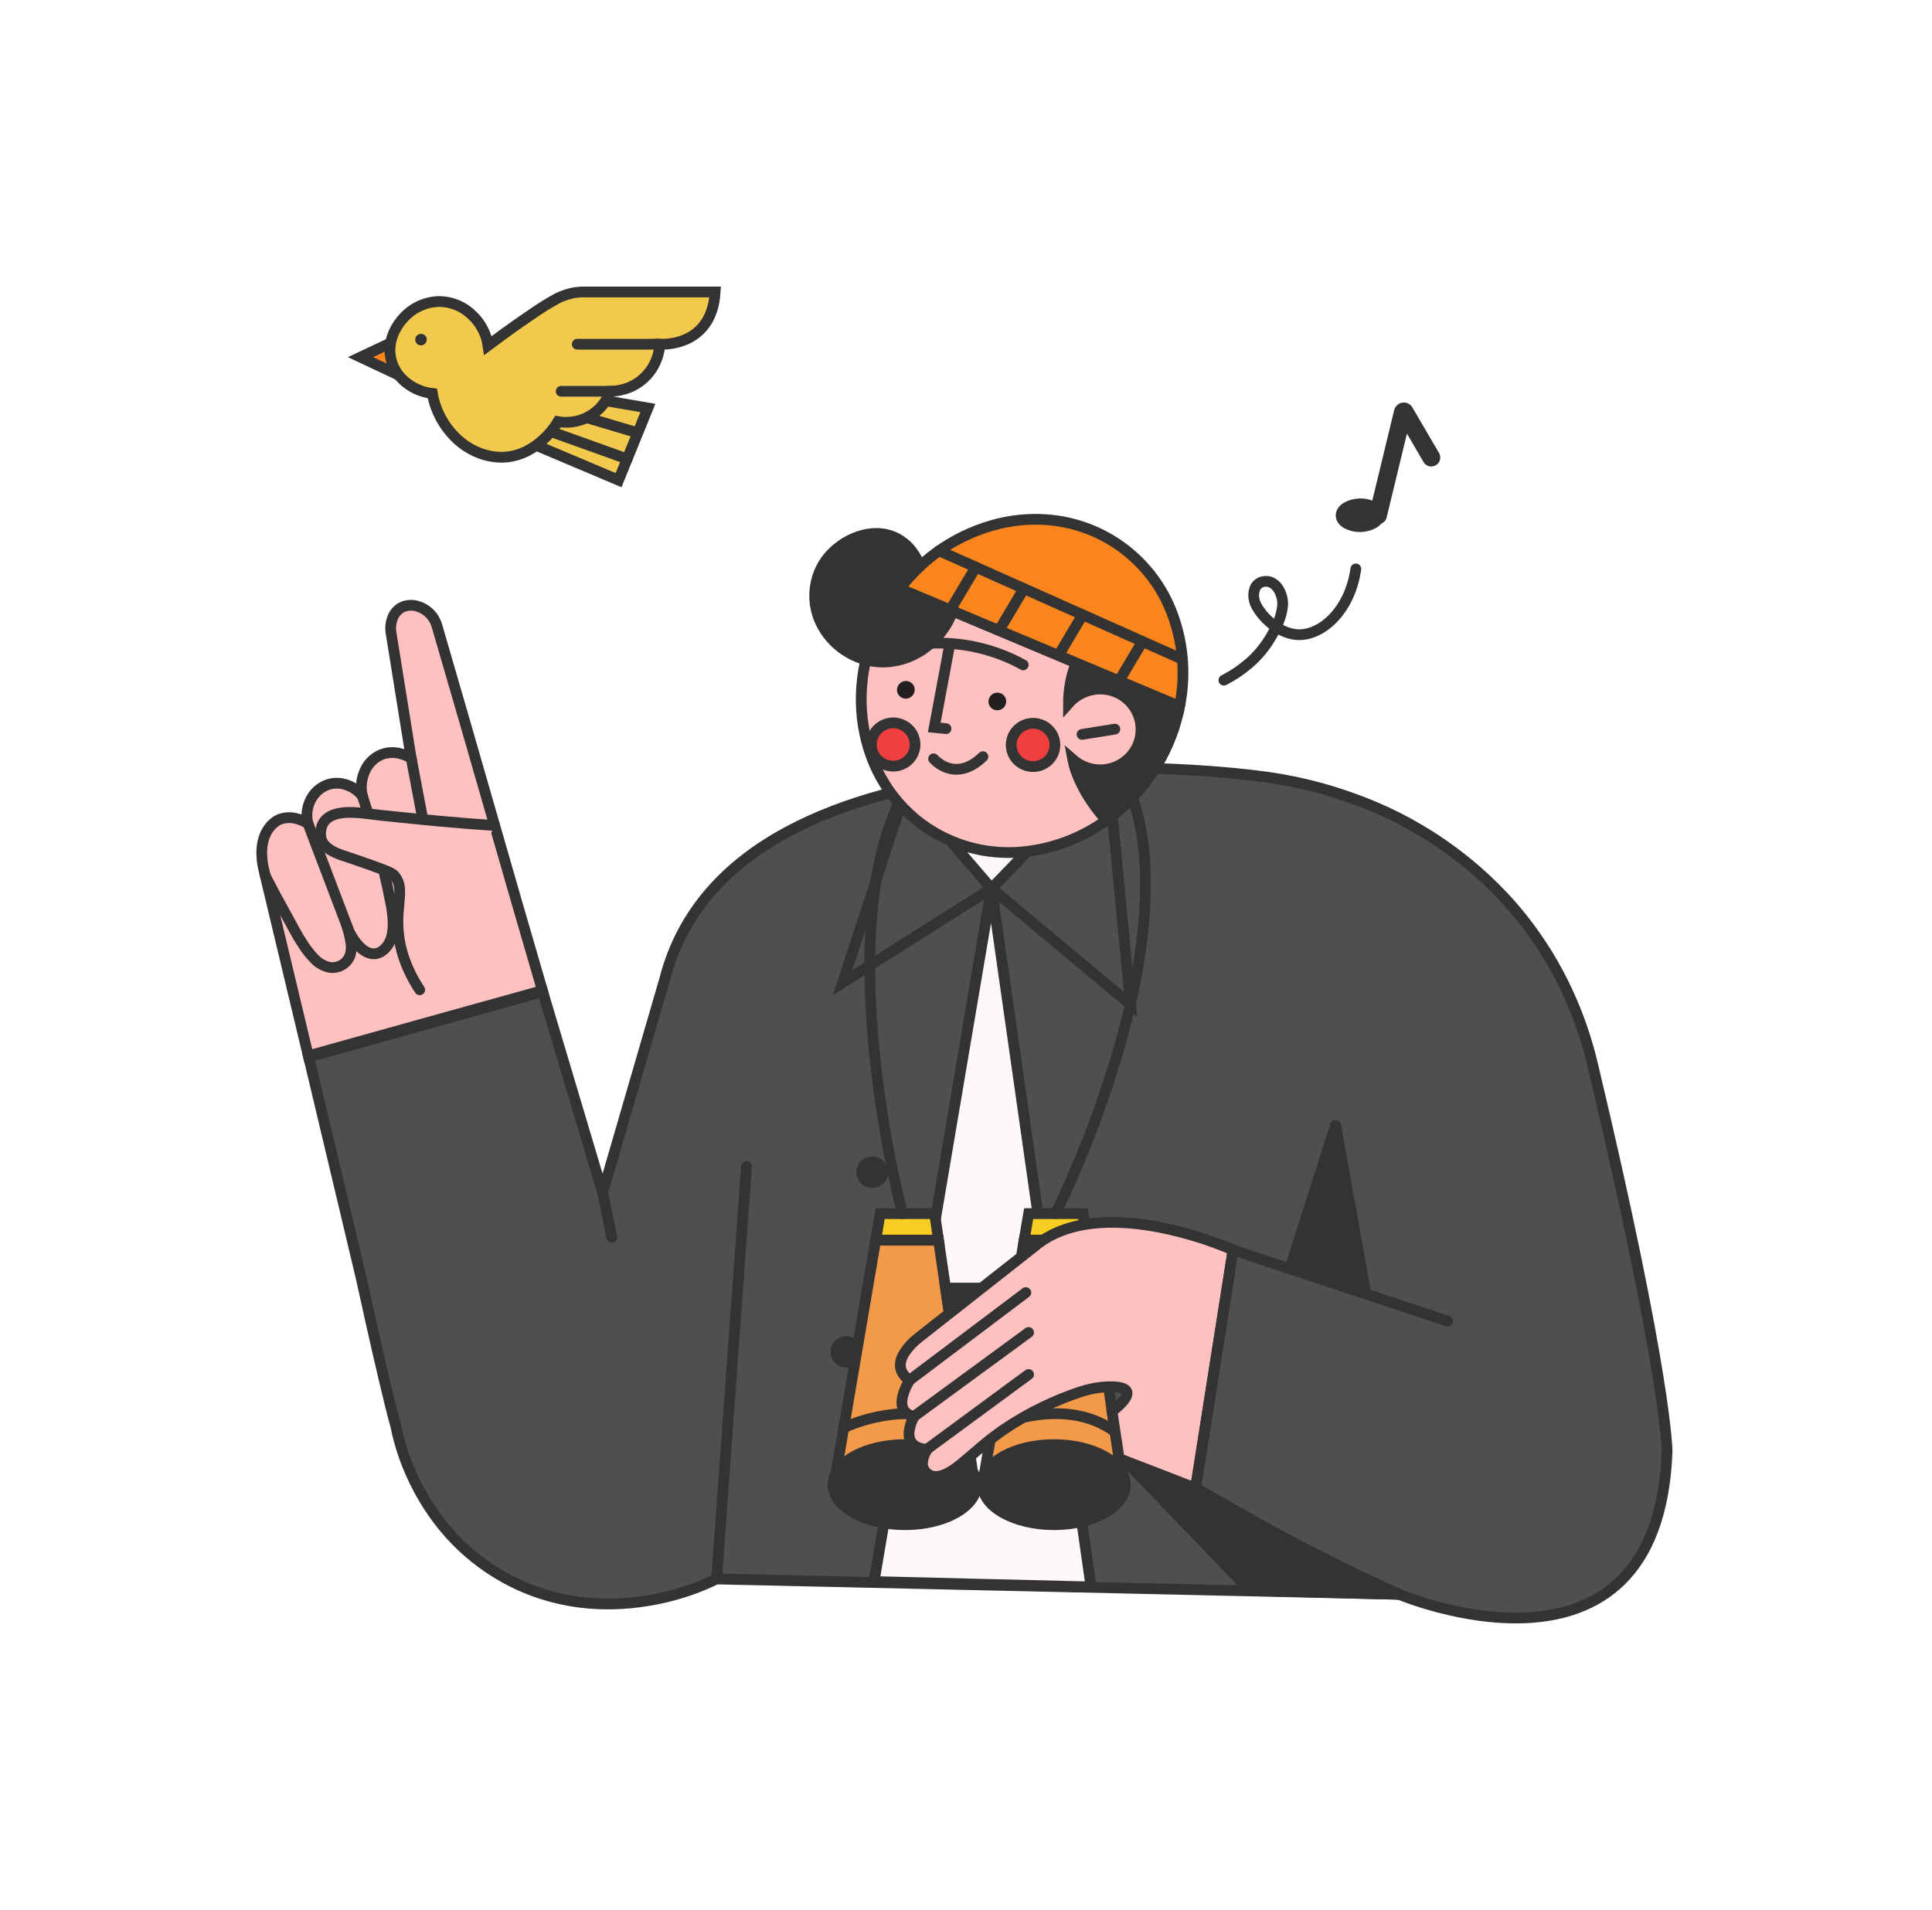 <svg width="539" height="533" viewBox="0 0 539 533" fill="none" xmlns="http://www.w3.org/2000/svg">
<path d="M149.591 124.269L161.08 129.125L172.57 133.98L176.665 123.912L180.755 113.844L168.136 111.674L155.521 109.505L152.556 116.887L149.591 124.269Z" fill="#F2C94C" stroke="#333333" stroke-width="3" stroke-miterlimit="10" stroke-linecap="round"/>
<path d="M154.488 113.822L165.703 117.148L176.913 120.479" fill="#F2C94C"/>
<path d="M154.488 113.822L165.703 117.148L176.913 120.479" stroke="#333333" stroke-width="3" stroke-miterlimit="10" stroke-linecap="round"/>
<path d="M100.581 99.655L105.064 101.771L109.547 103.882V99.655V95.423L105.064 97.539L100.581 99.655Z" fill="#F9851C" stroke="#333333" stroke-width="3" stroke-miterlimit="10" stroke-linecap="round"/>
<path d="M199.908 440.594L295.097 442.726L390.28 444.858C390.28 444.858 408.341 452.522 426.719 451.371C445.097 450.22 463.803 440.258 465.094 405C465.094 405 465.094 399.814 462.495 383.707C459.896 367.599 454.686 340.587 444.279 296.881C442.417 289.029 439.662 281.412 436.066 274.175C432.475 266.94 428.019 260.158 422.795 253.974C422.225 253.303 421.642 252.631 421.046 251.96C420.451 251.288 419.843 250.627 419.222 249.977C408.082 238.217 394.371 229.139 379.14 223.439C369.951 219.943 360.354 217.604 350.575 216.478C350.575 216.478 314.201 211.622 275.379 216.286C236.556 220.95 195.253 235.127 185.453 273.194C182.562 283.144 179.674 293.081 176.789 303.005C173.905 312.929 171.016 322.865 168.125 332.81C165.341 323.462 162.555 314.111 159.767 304.759L151.404 276.712L118.754 285.821L86.105 294.93C88.559 305.252 91.014 315.577 93.472 325.903L100.834 356.881C104.601 374.155 107.012 384.367 108.454 390.268C109.896 396.168 110.375 397.73 110.375 397.73C111.594 403.823 113.695 409.709 116.613 415.207C121.069 423.692 128.527 433.441 140.83 440.258C155.048 448.104 169.287 448.461 180.233 446.723C187.067 445.678 193.701 443.612 199.908 440.594Z" fill="#4F4F4F" stroke="#333333" stroke-width="3" stroke-miterlimit="10" stroke-linecap="round"/>
<path d="M313.948 407.66L328.548 413.325L333.526 415.255L341.599 419.807C345.904 422.232 350.747 424.971 352.965 426.203C357.135 428.532 362.291 431.32 368.496 434.464C374.701 437.609 381.95 441.116 390.302 444.895L369.518 444.335L348.735 443.802L331.352 425.744L313.948 407.66Z" fill="#333333" stroke="#333333" stroke-width="3" stroke-miterlimit="10" stroke-linecap="round"/>
<path d="M252.733 220.177L243.902 247.184L235.071 274.191L255.833 261.058L276.6 247.925L264.664 234.051L252.733 220.177Z" fill="#4F4F4F" stroke="#333333" stroke-width="3" stroke-miterlimit="10" stroke-linecap="round"/>
<path d="M239.08 377.215C239.08 377.887 238.844 378.538 238.413 379.058C237.983 379.577 237.383 379.932 236.717 380.063C236.052 380.194 235.361 380.092 234.763 379.774C234.164 379.457 233.696 378.944 233.437 378.322C233.177 377.701 233.144 377.01 233.342 376.367C233.54 375.724 233.956 375.169 234.521 374.796C235.086 374.423 235.764 374.256 236.439 374.323C237.115 374.39 237.746 374.687 238.225 375.163C238.772 375.708 239.08 376.446 239.08 377.215Z" fill="#333333" stroke="#333333" stroke-width="3" stroke-miterlimit="10" stroke-linecap="round"/>
<path d="M276.6 247.925L292.826 231.098L309.051 214.266L312.226 247.275L315.401 280.283L296.001 264.107L276.6 247.925Z" fill="#4F4F4F" stroke="#333333" stroke-width="3" stroke-miterlimit="10" stroke-linecap="round"/>
<path d="M261.747 230.661L269.174 239.296L276.6 247.925L285.152 239.056L293.703 230.192L277.725 230.426L261.747 230.661Z" fill="#FFF8F8" stroke="#333333" stroke-width="3" stroke-miterlimit="10" stroke-linecap="round"/>
<path d="M276.482 248.575L260.16 344.952L243.843 441.324L274.114 442.07L304.391 442.811L290.555 345.698L276.719 248.575C276.716 248.546 276.702 248.52 276.68 248.501C276.658 248.482 276.63 248.472 276.6 248.474C276.572 248.474 276.544 248.484 276.522 248.502C276.5 248.521 276.486 248.547 276.482 248.575Z" fill="#FFF8F8" stroke="#333333" stroke-width="3" stroke-miterlimit="10" stroke-linecap="round"/>
<path d="M372.591 314.006C373.979 321.746 375.366 329.486 376.751 337.229C378.136 344.972 379.522 352.711 380.911 360.447" stroke="#333333" stroke-width="3" stroke-miterlimit="10" stroke-linecap="round"/>
<path d="M260.746 338.647H253.153H245.56L244.93 342.351L244.3 346.056H253.067H261.834L261.29 342.351L260.746 338.647Z" fill="#F7CE21" stroke="#333333" stroke-width="3" stroke-miterlimit="10" stroke-linecap="round"/>
<path d="M272.015 415.346L266.924 380.701L261.834 346.056H253.067H244.3L238.499 380.168L232.698 414.274L252.357 414.813L272.015 415.346Z" fill="#F2994A" stroke="#333333" stroke-width="3" stroke-miterlimit="10" stroke-linecap="round"/>
<path d="M235.399 398.391C239.111 396.73 243.032 395.573 247.056 394.953C253.799 393.887 262.372 394.18 269.691 399.526" stroke="#333333" stroke-width="3" stroke-miterlimit="10" stroke-linecap="round"/>
<path d="M302.168 338.647H294.575H286.981L286.352 342.351L285.722 346.056H294.489H303.255L302.712 342.351L302.168 338.647Z" fill="#F7CE21" stroke="#333333" stroke-width="3" stroke-miterlimit="10" stroke-linecap="round"/>
<path d="M313.432 415.346L308.346 380.701L303.255 346.056H294.489H285.722L279.916 380.168L274.114 414.274L293.773 414.813L313.432 415.346Z" fill="#F2994A" stroke="#333333" stroke-width="3" stroke-miterlimit="10" stroke-linecap="round"/>
<path d="M272.451 414.274C272.451 417.36 270.207 420.137 266.585 422.173C262.964 424.209 257.975 425.446 252.432 425.446C246.889 425.446 241.9 424.193 238.279 422.173C234.657 420.153 232.418 417.376 232.418 414.274C232.418 411.172 234.657 408.411 238.279 406.381C241.9 404.35 246.889 403.108 252.432 403.108C257.975 403.108 262.964 404.36 266.585 406.381C270.207 408.401 272.451 411.194 272.451 414.274Z" fill="#333333" stroke="#333333" stroke-width="3" stroke-miterlimit="10" stroke-linecap="round"/>
<path d="M313.948 414.274C313.948 417.36 311.715 420.137 308.115 422.173C304.515 424.209 299.531 425.446 294.031 425.446C288.531 425.446 283.553 424.193 279.948 422.173C276.342 420.153 274.114 417.376 274.114 414.274C274.114 411.172 276.342 408.411 279.948 406.381C283.553 404.35 288.531 403.108 294.031 403.108C299.531 403.108 304.509 404.36 308.115 406.381C311.72 408.401 313.948 411.194 313.948 414.274Z" fill="#333333" stroke="#333333" stroke-width="3" stroke-miterlimit="10" stroke-linecap="round"/>
<path d="M276.816 398.391C280.529 396.73 284.452 395.574 288.478 394.953C295.221 393.887 303.793 394.18 311.107 399.526" stroke="#333333" stroke-width="3" stroke-miterlimit="10" stroke-linecap="round"/>
<path d="M167.979 332.006L169.336 338.647L170.692 345.294" stroke="#333333" stroke-width="3" stroke-miterlimit="10" stroke-linecap="round"/>
<path d="M208.266 325.466C206.87 344.654 205.478 363.842 204.09 383.03C202.701 402.218 201.311 421.406 199.919 440.594" stroke="#333333" stroke-width="3" stroke-miterlimit="10" stroke-linecap="round"/>
<path d="M281.379 371.57L273.495 371.693L265.617 371.816L264.707 365.617L263.798 359.423H273.625H283.457L282.418 365.494L281.379 371.57Z" fill="#333333" stroke="#333333" stroke-width="3" stroke-miterlimit="10" stroke-linecap="round"/>
<path d="M343.999 348.779C337.301 345.912 330.312 343.768 323.151 342.383C311.564 340.182 297.648 339.995 288.332 348.038L272.306 360.639L256.269 373.249C254.761 374.404 253.452 375.794 252.394 377.364C250.887 379.72 250.242 382.694 253.767 385.146C252.897 386.528 252.244 388.032 251.829 389.607C251.291 391.936 251.592 394.468 254.988 395.268C254.251 396.62 253.783 398.1 253.611 399.627C253.46 401.839 254.375 404.126 258.653 404.424C258.026 405.413 257.606 406.517 257.421 407.67C257.239 408.59 257.42 409.544 257.927 410.335C259.304 412.206 261.204 412.281 263.087 411.625C264.971 410.97 266.822 409.579 268.114 408.518C270.094 406.887 271.999 405.213 273.942 403.582C275.878 401.926 277.901 400.371 280.002 398.924C283.529 396.534 287.231 394.406 291.077 392.56C294.296 391.012 297.608 389.66 300.995 388.514C302.293 388.072 303.62 387.716 304.967 387.448C306.312 387.184 307.676 387.025 309.046 386.974C311.198 386.894 313.464 387.075 314.191 388.04C314.917 389.005 314.131 390.774 310.24 393.855C310.574 396.051 310.904 398.243 311.231 400.432C311.557 402.621 311.887 404.812 312.221 407.004L322.893 411.119L333.553 415.255L338.79 382.017L344.026 348.779" fill="#FFC0C0"/>
<path d="M343.999 348.779C337.301 345.912 330.312 343.768 323.151 342.383C311.564 340.182 297.648 339.995 288.332 348.038L272.306 360.639L256.269 373.249C254.761 374.404 253.452 375.794 252.394 377.364C250.887 379.72 250.242 382.694 253.767 385.146C252.897 386.528 252.244 388.032 251.829 389.607C251.291 391.936 251.592 394.468 254.988 395.268C254.251 396.62 253.783 398.1 253.611 399.627C253.46 401.839 254.375 404.126 258.653 404.424C258.026 405.413 257.606 406.517 257.421 407.67C257.239 408.59 257.42 409.544 257.927 410.335C259.304 412.206 261.204 412.281 263.087 411.625C264.971 410.97 266.822 409.579 268.114 408.518C270.094 406.887 271.999 405.213 273.942 403.582C275.878 401.926 277.901 400.371 280.002 398.924C283.529 396.534 287.231 394.406 291.077 392.56C294.296 391.012 297.608 389.66 300.995 388.514C302.293 388.072 303.62 387.716 304.967 387.448C306.312 387.184 307.676 387.025 309.046 386.974C311.198 386.894 313.464 387.075 314.191 388.04C314.917 389.005 314.131 390.774 310.24 393.855C310.574 396.051 310.904 398.243 311.231 400.432C311.557 402.621 311.887 404.812 312.221 407.004L322.893 411.119L333.553 415.255L338.79 382.017L344.026 348.779" stroke="#333333" stroke-width="3" stroke-miterlimit="10" stroke-linecap="round"/>
<path d="M253.75 385.13L269.97 372.908L286.19 360.681" stroke="#333333" stroke-width="3" stroke-miterlimit="10" stroke-linecap="round"/>
<path d="M254.972 395.251L270.961 383.536L286.955 371.815" stroke="#333333" stroke-width="3" stroke-miterlimit="10" stroke-linecap="round"/>
<path d="M258.637 404.382L272.796 393.956L286.955 383.536" stroke="#333333" stroke-width="3" stroke-miterlimit="10" stroke-linecap="round"/>
<path d="M251.754 338.647C248.109 323.936 245.506 308.992 243.961 293.923C241.448 269.138 241.69 239.519 252.728 220.177" stroke="#333333" stroke-width="3" stroke-miterlimit="10" stroke-linecap="round"/>
<path d="M294.489 338.647C301.696 323.704 307.636 308.194 312.248 292.276C319.647 266.463 324.087 235.367 312.318 214.239" stroke="#333333" stroke-width="3" stroke-miterlimit="10" stroke-linecap="round"/>
<path d="M246.27 327.107C246.27 327.78 246.034 328.431 245.603 328.95C245.172 329.47 244.573 329.825 243.907 329.956C243.241 330.086 242.551 329.984 241.952 329.667C241.354 329.349 240.885 328.836 240.626 328.215C240.367 327.594 240.334 326.903 240.532 326.259C240.729 325.616 241.146 325.061 241.711 324.689C242.276 324.316 242.954 324.149 243.629 324.216C244.304 324.282 244.935 324.579 245.414 325.055C245.687 325.325 245.902 325.645 246.049 325.997C246.196 326.349 246.271 326.726 246.27 327.107Z" fill="#333333" stroke="#333333" stroke-width="3" stroke-miterlimit="10" stroke-linecap="round"/>
<path d="M384.78 143.66C384.78 144.539 384.242 145.349 383.268 145.946C382.128 146.584 380.846 146.932 379.537 146.959C378.228 146.986 376.932 146.691 375.766 146.101C374.792 145.541 374.184 144.758 374.152 143.878C374.119 142.999 374.69 142.189 375.658 141.592C376.8 140.954 378.082 140.606 379.392 140.579C380.702 140.552 381.999 140.847 383.166 141.437C384.156 141.997 384.78 142.78 384.78 143.66Z" fill="#333333" stroke="#333333" stroke-width="3" stroke-miterlimit="10" stroke-linecap="round"/>
<path d="M384.43 143.782L387.912 129.391L391.389 115C391.401 114.944 391.432 114.893 391.477 114.856C391.522 114.819 391.578 114.799 391.636 114.798C391.694 114.795 391.751 114.813 391.798 114.846C391.845 114.88 391.879 114.929 391.895 114.984L395.613 121.343L399.31 127.664" stroke="#333333" stroke-width="5" stroke-miterlimit="10" stroke-linecap="round"/>
<path d="M341.453 189.79C343.933 188.524 346.252 186.971 348.363 185.164C350.921 182.972 353.075 180.357 354.73 177.436C355.501 176.104 356.18 174.722 356.764 173.299C357.353 171.865 357.716 170.35 357.84 168.806C357.906 167.161 357.448 165.538 356.533 164.164C355.591 162.799 354.165 161.899 352.313 162.314C351.785 162.428 351.296 162.679 350.896 163.04C350.496 163.401 350.2 163.861 350.037 164.372C349.693 165.406 349.659 166.517 349.94 167.57C350.333 169.126 351.845 171.445 354.019 173.401C356.194 175.357 359.019 176.961 362.049 177.094C365.498 177.238 369.163 175.495 372.161 172.271C375.158 169.046 377.477 164.404 378.258 158.749" stroke="#333333" stroke-width="3" stroke-miterlimit="10" stroke-linecap="round"/>
<path d="M151.334 276.414C146.195 258.825 141.411 242.195 136.632 225.576C131.853 208.957 127.074 192.328 121.93 174.733C121.797 174.272 121.63 173.821 121.429 173.385C121.227 172.951 120.984 172.537 120.703 172.148C119.652 170.694 118.134 169.636 116.397 169.147C114.903 168.693 113.287 168.842 111.904 169.563C110.802 170.224 109.961 171.238 109.52 172.436C109.008 173.784 108.867 175.243 109.111 176.663L111.909 194.103L114.713 211.548C113.836 211.023 112.891 210.62 111.904 210.348C110.14 209.821 108.251 209.877 106.522 210.508C104.469 211.344 102.811 212.919 101.883 214.916C100.829 217.138 100.538 219.641 101.055 222.042C99.921 220.653 98.419 219.605 96.717 219.015C95.111 218.449 93.368 218.393 91.728 218.855C89.613 219.512 87.846 220.97 86.81 222.911C85.664 225.003 85.332 227.438 85.879 229.755C84.96 229.207 83.972 228.783 82.94 228.492C81.234 227.957 79.39 228.05 77.747 228.753C77.435 228.903 77.138 229.082 76.859 229.286C76.295 229.689 75.785 230.162 75.342 230.693C73.614 232.756 73.087 235.373 73.028 237.622C73.002 239.272 73.183 240.919 73.566 242.526L79.787 268.573L86.008 294.621L118.658 285.512L151.334 276.414Z" fill="#FFC0C0" stroke="#333333" stroke-width="3" stroke-miterlimit="10" stroke-linecap="round"/>
<path d="M74.066 244.519C74.981 246.299 75.912 248.079 76.859 249.849C77.806 251.619 78.775 253.377 79.754 255.126C80.551 256.543 81.304 257.988 82.085 259.416C82.865 260.845 83.699 262.257 84.593 263.611C85.487 264.996 86.514 266.292 87.66 267.481C88.771 268.693 90.227 269.542 91.836 269.916C93.057 270.129 94.314 269.905 95.385 269.285C96.455 268.666 97.268 267.69 97.68 266.532C98.051 265.237 98.097 263.872 97.815 262.556C97.589 261.165 97.18 259.779 96.884 258.606C95.054 253.799 93.226 248.991 91.4 244.183L85.916 229.76" stroke="#333333" stroke-width="3" stroke-miterlimit="10" stroke-linecap="round"/>
<path d="M96.728 258.223C97.481 260.453 98.713 262.495 100.339 264.208C101.738 265.583 103.256 266.281 104.671 266.132C105.305 266.056 105.912 265.831 106.442 265.477C106.799 265.242 107.13 264.968 107.426 264.661C109.041 263.062 109.579 260.733 109.681 258.393C109.686 256.224 109.461 254.061 109.009 251.938C107.905 246.075 106.436 240.212 104.989 234.973C103.541 229.734 102.115 225.198 101.092 222.042" stroke="#333333" stroke-width="3" stroke-miterlimit="10" stroke-linecap="round"/>
<path d="M109.902 256.123C110.365 257.292 110.978 258.397 111.726 259.411C112.867 260.946 114.546 262.481 116.785 262.705C117.094 262.741 117.405 262.75 117.716 262.732C118.175 262.708 118.626 262.607 119.05 262.433C120.347 261.9 121.343 260.674 121.951 258.99C122.607 256.992 122.804 254.874 122.527 252.791C121.225 245.923 119.924 239.049 118.625 232.17C117.327 225.29 116.026 218.416 114.724 211.548" stroke="#333333" stroke-width="3" stroke-miterlimit="10" stroke-linecap="round"/>
<path d="M137.999 230.32C132.66 230.006 127.338 229.569 122.021 229.078C116.704 228.588 111.387 228.012 106.07 227.479C103.713 227.245 99.93 226.536 96.561 226.722C93.192 226.909 90.243 227.991 89.565 231.327C88.968 234.216 90.265 235.981 92.224 237.19C94.182 238.4 96.803 239.083 98.837 239.786C102.292 240.985 104.892 241.886 106.716 242.595C108.54 243.304 109.595 243.816 109.945 244.231C111.559 246.017 111.635 248.026 111.446 250.59C111.258 253.154 110.763 256.277 111.156 260.291C111.393 262.679 111.906 265.032 112.684 267.305C113.765 270.44 115.248 273.424 117.097 276.185" fill="#FFC0C0"/>
<path d="M137.999 230.32C132.66 230.006 127.338 229.569 122.021 229.078C116.704 228.588 111.387 228.012 106.07 227.479C103.713 227.245 99.93 226.536 96.561 226.722C93.192 226.909 90.243 227.991 89.565 231.327C88.968 234.216 90.265 235.981 92.224 237.19C94.182 238.4 96.803 239.083 98.837 239.786C102.292 240.985 104.892 241.886 106.716 242.595C108.54 243.304 109.595 243.816 109.945 244.231C111.559 246.017 111.635 248.026 111.446 250.59C111.258 253.154 110.763 256.277 111.156 260.291C111.393 262.679 111.906 265.032 112.684 267.305C113.765 270.44 115.248 273.424 117.097 276.185" stroke="#333333" stroke-width="3" stroke-miterlimit="10" stroke-linecap="round"/>
<path d="M162.722 81.475C162.366 81.475 162.011 81.475 161.645 81.512C161.279 81.549 160.94 81.571 160.569 81.618C160.047 81.701 159.53 81.809 159.019 81.944C157.821 82.254 156.656 82.68 155.543 83.218C153.124 84.539 150.783 85.995 148.531 87.578C145.172 89.827 140.932 92.822 136.153 96.415C135.687 93.197 134.142 90.227 131.767 87.983C129.342 85.564 126.059 84.181 122.618 84.129C120.787 84.158 118.98 84.55 117.304 85.282C115.628 86.015 114.118 87.072 112.862 88.393C110.354 90.957 108.788 94.363 108.788 97.726C108.81 100.746 110.034 103.637 112.194 105.769C114.463 108.014 117.431 109.433 120.616 109.798C121.511 114.918 124.144 119.582 128.081 123.017C131.746 126.145 136.282 127.814 140.781 127.563C145.393 127.286 149.004 124.999 151.517 122.686C153.136 121.207 154.537 119.51 155.677 117.644C158.162 118.081 160.722 117.793 163.044 116.816C165.367 115.838 167.353 114.213 168.76 112.138C169.39 111.22 169.9 110.226 170.277 109.18C171.47 109.162 172.657 108.996 173.808 108.684C175.994 108.112 178.003 107.013 179.657 105.485C181.31 103.957 182.556 102.048 183.285 99.927C183.736 98.677 184.009 97.371 184.097 96.047C186.625 96.143 189.141 95.665 191.454 94.65C195.189 92.971 199.036 89.32 199.526 81.475H162.722Z" fill="#F2C94C" stroke="#333333" stroke-width="3" stroke-miterlimit="10" stroke-linecap="round"/>
<path d="M119.067 94.767C119.067 95.192 118.897 95.598 118.594 95.898C118.291 96.198 117.88 96.366 117.452 96.366C117.024 96.366 116.613 96.198 116.311 95.898C116.008 95.598 115.838 95.192 115.838 94.767C115.837 94.555 115.879 94.345 115.961 94.149C116.044 93.954 116.164 93.776 116.317 93.627C116.468 93.477 116.647 93.358 116.845 93.278C117.043 93.197 117.255 93.156 117.468 93.158C117.682 93.156 117.894 93.197 118.092 93.278C118.289 93.358 118.469 93.477 118.62 93.627C118.913 93.935 119.073 94.344 119.067 94.767Z" fill="#333333"/>
<path d="M184.103 96.046H172.57H161.043" stroke="#333333" stroke-width="3" stroke-miterlimit="10" stroke-linecap="round"/>
<path d="M170.283 109.18H163.421H156.554" stroke="#333333" stroke-width="3" stroke-miterlimit="10" stroke-linecap="round"/>
<path d="M153.821 120.479L164.401 124.269L174.975 128.064" fill="#F2C94C"/>
<path d="M153.821 120.479L164.401 124.269L174.975 128.064" stroke="#333333" stroke-width="3" stroke-miterlimit="10" stroke-linecap="round"/>
<path d="M390.28 444.895C383.847 441.964 377.303 438.835 370.648 435.509C363.993 432.183 357.245 428.642 350.403 424.886C347.504 423.291 344.648 421.692 341.836 420.089C339.023 418.487 336.253 416.875 333.526 415.255C335.27 404.172 337.015 393.093 338.763 382.017C340.51 370.941 342.255 359.862 343.999 348.779L373.942 358.709L403.885 368.644" stroke="#333333" stroke-width="3" stroke-miterlimit="10" stroke-linecap="round"/>
<path d="M329.092 197.098L314.659 191.038L300.225 184.978C298.813 188.923 297.93 193.036 297.599 197.21C296.856 206.217 299.097 215.219 303.982 222.853C305.359 225.005 306.926 227.033 308.664 228.913C311.483 226.886 314.087 224.581 316.435 222.032C320.891 217.167 324.387 211.517 326.74 205.375C327.76 202.688 328.547 199.918 329.092 197.098Z" fill="#333333" stroke="#333333" stroke-width="3" stroke-miterlimit="10" stroke-linecap="round"/>
<path d="M301.087 217.464C300.624 216.398 300.295 215.556 300.059 214.857C299.822 214.159 299.682 213.632 299.585 213.258C299.515 212.981 299.456 212.725 299.407 212.491C299.359 212.256 299.321 212.064 299.289 211.894L299.596 212.16L299.978 212.464C299.978 212.464 300.107 212.566 300.312 212.704C300.516 212.843 300.796 213.035 301.081 213.205C302.655 214.141 304.435 214.686 306.268 214.794C308.101 214.902 309.933 214.569 311.608 213.824C313.283 213.078 314.751 211.943 315.888 210.514C317.024 209.086 317.795 207.406 318.134 205.619C318.473 203.831 318.371 201.989 317.836 200.25C317.301 198.51 316.349 196.924 315.061 195.627C313.774 194.331 312.189 193.362 310.441 192.803C308.694 192.244 306.836 192.112 305.026 192.418C302.334 192.882 299.885 194.249 298.089 196.288C298.089 195.43 298.121 194.475 298.218 193.447C298.319 192.332 298.48 191.224 298.703 190.126C298.902 189.124 299.144 188.181 299.407 187.317C299.671 186.454 299.946 185.66 300.225 184.945L275.594 174.6L250.963 164.254C250.346 165.057 249.743 165.887 249.155 166.743C248.566 167.6 248.007 168.478 247.476 169.377C240.743 180.692 238.865 193.394 241.265 204.789C243.665 216.185 250.36 226.274 260.763 232.345C268.072 236.595 276.537 238.48 284.98 237.739C293.541 236.975 301.729 233.908 308.658 228.87C307.571 227.681 306.549 226.436 305.596 225.139C304.746 223.982 304.052 222.932 303.497 222.026C303.191 221.525 302.809 220.88 302.394 220.107C301.98 219.335 301.533 218.476 301.087 217.464Z" fill="#FFC0C0" stroke="#333333" stroke-width="3" stroke-miterlimit="10" stroke-linecap="round"/>
<path d="M293.461 210.935C292.744 212.138 291.629 213.058 290.304 213.539C288.979 214.019 287.528 214.029 286.196 213.568C284.865 213.107 283.736 212.203 283.002 211.01C282.268 209.817 281.974 208.409 282.171 207.025C282.368 205.642 283.043 204.369 284.081 203.423C285.119 202.477 286.456 201.917 287.864 201.838C289.273 201.759 290.665 202.167 291.804 202.99C292.944 203.814 293.759 205.004 294.112 206.356C294.312 207.125 294.358 207.924 294.246 208.71C294.135 209.495 293.868 210.252 293.461 210.935Z" fill="#EF3F3F" stroke="#333333" stroke-width="3" stroke-miterlimit="10" stroke-linecap="round"/>
<path d="M254.45 210.796C253.738 212.002 252.626 212.927 251.303 213.411C249.98 213.896 248.528 213.912 247.195 213.455C245.861 212.999 244.729 212.099 243.991 210.908C243.253 209.717 242.954 208.31 243.146 206.926C243.338 205.542 244.009 204.266 245.044 203.317C246.079 202.368 247.414 201.803 248.822 201.72C250.23 201.636 251.624 202.039 252.766 202.859C253.908 203.679 254.728 204.866 255.085 206.218C255.494 207.767 255.266 209.414 254.45 210.796Z" fill="#EF3F3F" stroke="#333333" stroke-width="3" stroke-miterlimit="10" stroke-linecap="round"/>
<path d="M254.854 193.692C254.695 193.978 254.48 194.229 254.222 194.431C253.963 194.632 253.666 194.781 253.349 194.867C253.032 194.953 252.7 194.975 252.374 194.932C252.048 194.889 251.734 194.781 251.45 194.616C251.167 194.45 250.919 194.23 250.723 193.968C250.527 193.706 250.387 193.408 250.309 193.092C250.231 192.775 250.219 192.446 250.272 192.124C250.325 191.803 250.443 191.495 250.618 191.219C250.95 190.663 251.491 190.26 252.123 190.098C252.754 189.936 253.425 190.029 253.987 190.356C254.547 190.687 254.953 191.223 255.117 191.848C255.198 192.157 255.216 192.48 255.171 192.796C255.126 193.112 255.018 193.417 254.854 193.692Z" fill="#231F20"/>
<path d="M280.378 196.938C280.22 197.224 280.005 197.475 279.746 197.677C279.488 197.879 279.191 198.027 278.874 198.113C278.556 198.199 278.225 198.221 277.898 198.178C277.572 198.135 277.258 198.028 276.975 197.862C276.691 197.697 276.444 197.476 276.248 197.215C276.052 196.953 275.911 196.655 275.834 196.338C275.756 196.021 275.744 195.692 275.797 195.37C275.85 195.049 275.968 194.741 276.143 194.465C276.475 193.911 277.015 193.508 277.645 193.347C278.275 193.185 278.944 193.277 279.506 193.602C279.785 193.764 280.029 193.979 280.223 194.235C280.418 194.49 280.56 194.781 280.641 195.091C280.722 195.401 280.74 195.724 280.695 196.041C280.65 196.358 280.542 196.663 280.378 196.938Z" fill="#231F20"/>
<path d="M257.727 179.621C260.067 179.427 262.417 179.398 264.761 179.536C272.029 179.966 279.105 182.014 285.464 185.526" stroke="#333333" stroke-width="3" stroke-miterlimit="10" stroke-linecap="round"/>
<path d="M264.879 180.276L262.765 191.635L260.644 202.987L262.286 203.153L263.922 203.323" stroke="#333333" stroke-width="3" stroke-miterlimit="10" stroke-linecap="round"/>
<path d="M309.541 150.434C299.962 144.843 288.913 143.628 278.462 146.17C267.472 148.915 257.765 155.312 250.963 164.292L290.027 180.687L329.092 197.093C330.918 188.129 330.082 178.834 326.686 170.331C323.35 162.003 317.32 155.006 309.541 150.434Z" fill="#F9851C" stroke="#333333" stroke-width="3" stroke-miterlimit="10" stroke-linecap="round"/>
<path d="M301.872 204.928L306.452 204.192L311.032 203.457" stroke="#333333" stroke-width="3" stroke-miterlimit="10" stroke-linecap="round"/>
<path d="M265.8 170.512C264.248 174.725 261.452 178.378 257.776 180.996C254.292 183.503 250.075 184.813 245.77 184.727C244.16 184.677 242.565 184.419 241.023 183.959C239.646 183.541 238.318 182.976 237.062 182.275C233.872 180.501 231.247 177.877 229.485 174.701C228.218 172.43 227.476 169.909 227.315 167.319C227.154 164.729 227.577 162.137 228.554 159.729C229.158 158.251 229.973 156.867 230.976 155.62C233.202 152.908 236.146 150.863 239.479 149.714C242.837 148.568 246.475 148.456 249.795 150.029C251.758 150.992 253.441 152.433 254.687 154.218C255.513 155.381 256.186 156.644 256.689 157.976C256.075 158.541 255.446 159.154 254.811 159.804C254.176 160.454 253.535 161.158 252.889 161.904C252.54 162.304 252.206 162.709 251.888 163.103C251.571 163.498 251.264 163.892 250.968 164.281L258.389 167.394L265.8 170.512Z" fill="#333333" stroke="#333333" stroke-width="3" stroke-miterlimit="10" stroke-linecap="round"/>
<path d="M261.968 153.675L295.926 168.823L329.888 183.965" stroke="#333333" stroke-width="3" stroke-miterlimit="10" stroke-linecap="round"/>
<path d="M272.241 158.258L268.673 164.239L265.111 170.224" stroke="#333333" stroke-width="3" stroke-miterlimit="10" stroke-linecap="round"/>
<path d="M285.609 164.329L282.24 169.984L278.872 175.639" stroke="#333333" stroke-width="3" stroke-miterlimit="10" stroke-linecap="round"/>
<path d="M301.904 171.786L298.595 177.345L295.291 182.899" stroke="#333333" stroke-width="3" stroke-miterlimit="10" stroke-linecap="round"/>
<path d="M318.609 179.21L315.477 184.471L312.35 189.727" stroke="#333333" stroke-width="3" stroke-miterlimit="10" stroke-linecap="round"/>
<path d="M260.467 211.734C261.539 212.896 262.89 213.77 264.395 214.277C266.849 215.076 270.315 214.927 274.222 211.137" stroke="#333333" stroke-width="3" stroke-miterlimit="10" stroke-linecap="round"/>
<path d="M372.634 314.251L376.767 337.298C378.138 344.984 379.514 352.668 380.895 360.351C380.9 360.359 380.902 360.368 380.902 360.377C380.902 360.387 380.9 360.396 380.895 360.404C380.886 360.409 380.876 360.412 380.865 360.412C380.855 360.412 380.845 360.409 380.836 360.404L370.395 357.11L359.982 353.816C359.967 353.811 359.954 353.801 359.946 353.787C359.938 353.773 359.936 353.757 359.939 353.741L366.23 333.983C368.325 327.402 370.421 320.816 372.516 314.225C372.521 314.212 372.53 314.201 372.541 314.194C372.553 314.186 372.567 314.182 372.58 314.182C372.596 314.185 372.611 314.193 372.621 314.206C372.631 314.219 372.636 314.235 372.634 314.251Z" fill="#333333" stroke="#333333" stroke-width="3" stroke-miterlimit="10" stroke-linecap="round"/>
</svg>
